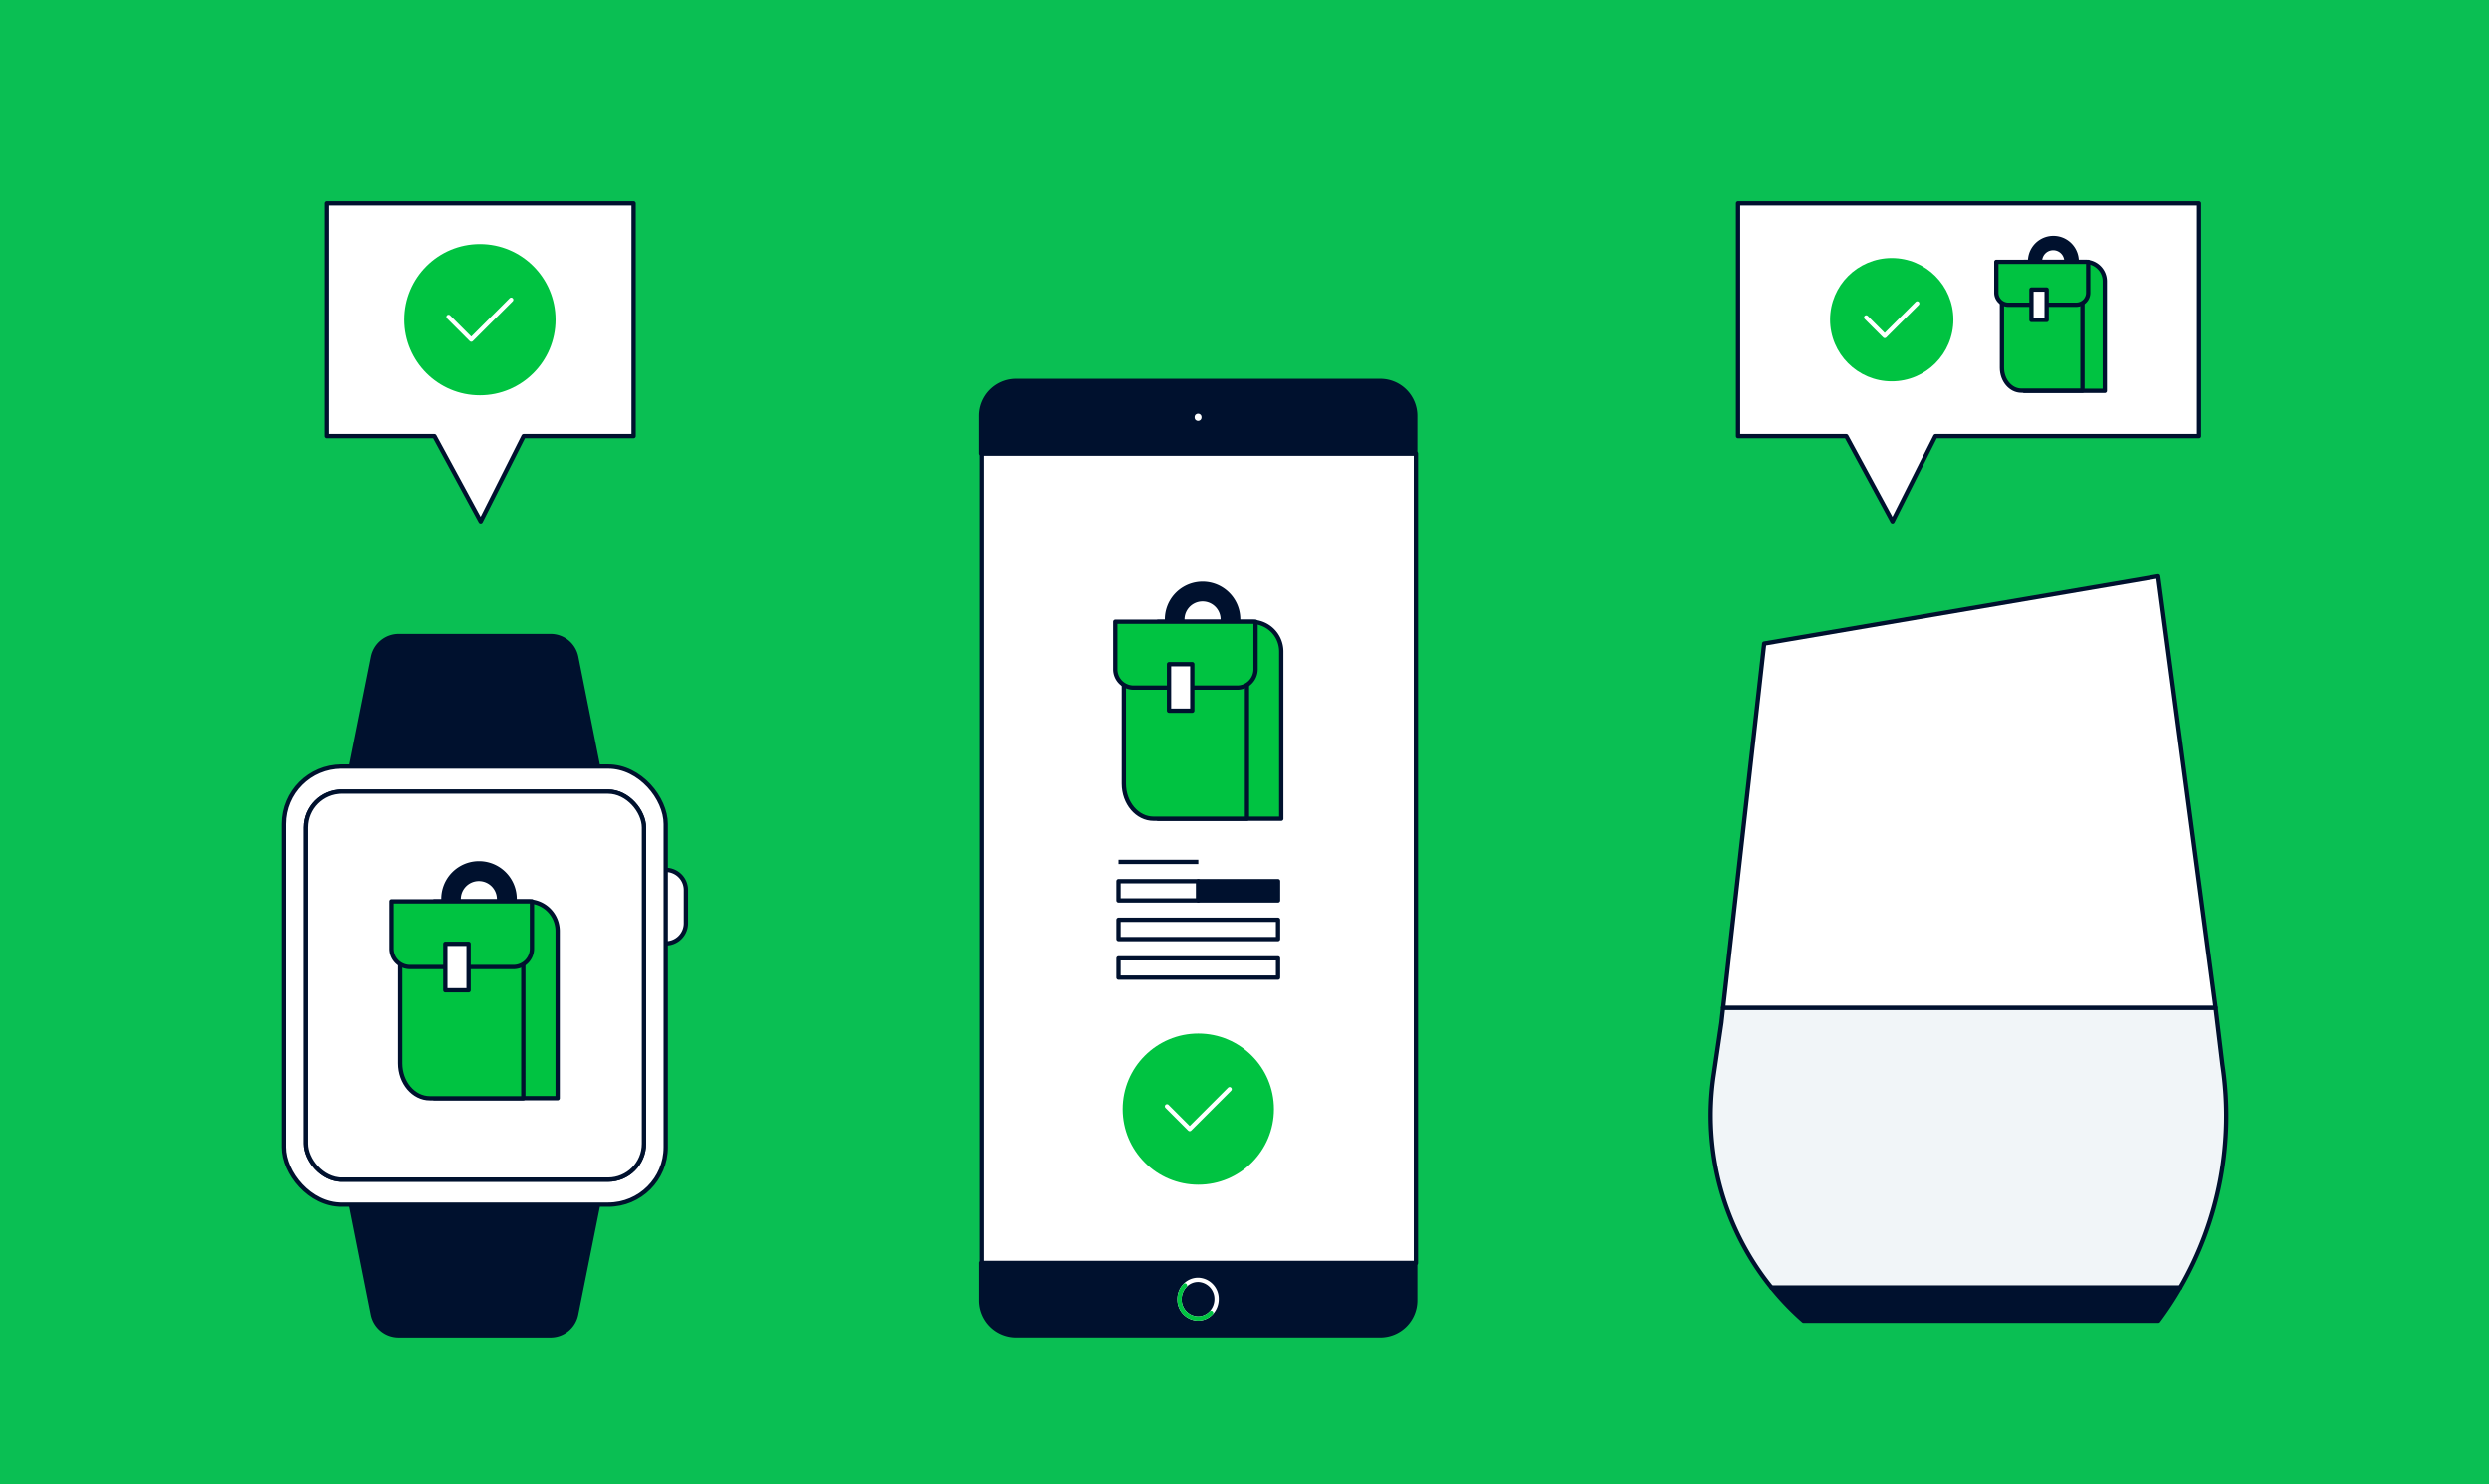 <svg xmlns="http://www.w3.org/2000/svg" xmlns:xlink="http://www.w3.org/1999/xlink" viewBox="0 0 503 300"><rect x="0" y="0" width="503" height="300" fill="#808080" stroke="none"/><defs><style>.cls-1,.cls-12,.cls-14,.cls-9{fill:none;}.cls-2{clip-path:url(#clip-path);}.cls-3{fill:#0abf53;}.cls-4,.cls-7{fill:#00112e;}.cls-10,.cls-13,.cls-14,.cls-15,.cls-4,.cls-6,.cls-7{stroke:#00112e;}.cls-10,.cls-12,.cls-14,.cls-15,.cls-4,.cls-6,.cls-7,.cls-9{stroke-linecap:round;}.cls-10,.cls-12,.cls-13,.cls-14,.cls-15,.cls-4,.cls-6,.cls-7,.cls-9{stroke-linejoin:round;}.cls-4{stroke-width:1.21px;}.cls-5{clip-path:url(#clip-path-2);}.cls-11,.cls-13,.cls-6{fill:#fff;}.cls-10,.cls-12,.cls-13,.cls-14,.cls-15,.cls-6,.cls-7,.cls-9{stroke-width:0.87px;}.cls-10,.cls-8{fill:#00c341;}.cls-9{stroke:#fff;}.cls-12{stroke:#00c341;}.cls-15{fill:#f1f5f8;}</style><clipPath id="clip-path"><rect class="cls-1" x="-1085.7" width="743" height="300"/></clipPath><clipPath id="clip-path-2"><rect class="cls-1" width="503" height="300"/></clipPath></defs><g id="Layer_1" data-name="Layer 1"><g class="cls-2"><rect class="cls-3" x="-1502.78" y="-58.09" width="1578.18" height="403.59"/><path class="cls-4" d="M94.77,222.52s-19.85,1.5-30,1.51S36.2,221.34,27.66,201.3l-7.47-12.52-.56,34.7-15.84.15-.43-103H45.9S38.39,184.44,85.6,207A15.94,15.94,0,0,1,94.77,222.52Z"/></g><g class="cls-5"><rect class="cls-3" x="-645" y="-58.09" width="1578.18" height="403.59"/><path class="cls-6" d="M134.54,175.85h0a4.07,4.07,0,0,1,4.06,4.07v6.72a4.06,4.06,0,0,1-4.06,4.06h0"/><path class="cls-7" d="M71,155l4.43-22.18a5.3,5.3,0,0,1,5.19-4.25h30.65a5.28,5.28,0,0,1,5.18,4.25L120.87,155"/><path class="cls-7" d="M120.87,243.52l-4.44,22.18a5.28,5.28,0,0,1-5.18,4.25H80.6a5.3,5.3,0,0,1-5.19-4.25L71,243.52"/><rect class="cls-6" x="57.31" y="154.96" width="77.22" height="88.56" rx="11.61"/><rect class="cls-6" x="61.73" y="160.02" width="68.4" height="78.44" rx="7.26"/><rect class="cls-6" x="61.73" y="160.02" width="68.4" height="78.44" rx="7.26"/><polygon class="cls-6" points="128.04 41.09 65.94 41.09 65.94 88.15 87.81 88.15 97.15 105.38 105.82 88.15 128.04 88.15 128.04 41.09"/><circle class="cls-8" cx="96.99" cy="64.62" r="15.28"/><polyline class="cls-9" points="90.66 64.06 95.25 68.65 103.31 60.59"/><path class="cls-7" d="M104,181.71a7.19,7.19,0,1,0-14.38,0q0,.34,0,.69h3.13a4.08,4.08,0,1,1,8.06,0h3.12A5.32,5.32,0,0,0,104,181.71Z"/><path class="cls-10" d="M112.69,195.48v-7.26a6,6,0,0,0-6-6H87.8v13.27h0V222h24.89V195.48Z"/><path class="cls-10" d="M80.89,190.78v24.16c0,3.91,2.7,7.08,6,7.08h18.87V190.78Z"/><path class="cls-10" d="M79.16,182.21h28.34a0,0,0,0,1,0,0v9.56a3.71,3.71,0,0,1-3.71,3.71H82.87a3.71,3.71,0,0,1-3.71-3.71v-9.56A0,0,0,0,1,79.16,182.21Z"/><rect class="cls-6" x="90.01" y="190.78" width="4.7" height="9.4"/><rect class="cls-6" x="198.33" y="91.65" width="87.81" height="163.68" transform="translate(484.47 346.98) rotate(180)"/><path class="cls-7" d="M198.19,255.33H286a0,0,0,0,1,0,0v7.55a7.06,7.06,0,0,1-7.06,7.06H205.26a7.06,7.06,0,0,1-7.06-7.06v-7.55A0,0,0,0,1,198.19,255.33Z"/><path class="cls-7" d="M205.26,77H279A7.06,7.06,0,0,1,286,84.1v7.55a0,0,0,0,1,0,0H198.19a0,0,0,0,1,0,0V84.1A7.06,7.06,0,0,1,205.26,77Z"/><ellipse class="cls-11" cx="242.12" cy="84.34" rx="0.7" ry="0.73"/><path class="cls-9" d="M245.86,262.64a4,4,0,0,1-1.1,2.76,3.64,3.64,0,0,1-2.64,1.15,3.83,3.83,0,0,1-3.75-3.91,4,4,0,0,1,1.1-2.77,3.68,3.68,0,0,1,2.65-1.14A3.83,3.83,0,0,1,245.86,262.64Z"/><path class="cls-12" d="M244.76,265.4a3.64,3.64,0,0,1-2.64,1.15,3.83,3.83,0,0,1-3.75-3.91,4,4,0,0,1,1.1-2.77"/><circle class="cls-8" cx="242.17" cy="224.21" r="15.28"/><polyline class="cls-9" points="235.84 223.65 240.43 228.24 248.49 220.18"/><path class="cls-7" d="M250.22,125.19a7.19,7.19,0,0,0-14.38,0c0,.23,0,.46,0,.69H239a4.08,4.08,0,1,1,8.05,0h3.13Q250.22,125.54,250.22,125.19Z"/><path class="cls-10" d="M258.93,139V131.7a6,6,0,0,0-6-6H234.05V139h0V165.5h24.88V139Z"/><path class="cls-10" d="M227.13,134.26v24.16c0,3.91,2.7,7.08,6,7.08H252V134.26Z"/><path class="cls-10" d="M225.4,125.68h28.34a0,0,0,0,1,0,0v9.56A3.71,3.71,0,0,1,250,139H229.11a3.71,3.71,0,0,1-3.71-3.71v-9.56A0,0,0,0,1,225.4,125.68Z"/><rect class="cls-6" x="236.25" y="134.26" width="4.7" height="9.4"/><line class="cls-13" x1="226.05" y1="174.23" x2="242.17" y2="174.23"/><rect class="cls-14" x="226.05" y="185.93" width="32.23" height="3.9"/><rect class="cls-14" x="226.05" y="178.13" width="16.11" height="3.9"/><rect class="cls-7" x="242.17" y="178.13" width="16.11" height="3.9"/><rect class="cls-14" x="226.05" y="193.73" width="32.23" height="3.9"/><path class="cls-15" d="M449.15,215.28l-1.39-11.57H348.23l-.33,3-1.58,10.72a55.41,55.41,0,0,0,11.74,42.92h82.52A69.4,69.4,0,0,0,449.15,215.28Z"/><path class="cls-7" d="M364.49,267h71.69a67.61,67.61,0,0,0,4.4-6.69H358.06A54.13,54.13,0,0,0,364.49,267Z"/><polygon class="cls-6" points="436.14 116.49 356.54 130.09 348.24 203.71 447.76 203.71 436.14 116.49"/><polygon class="cls-6" points="413.35 41.09 382.3 41.09 351.25 41.09 351.25 88.15 373.12 88.15 382.46 105.38 391.13 88.15 444.4 88.15 444.4 41.09 413.35 41.09"/><circle class="cls-8" cx="382.3" cy="64.62" r="12.46"/><polyline class="cls-9" points="377.14 64.17 380.88 67.91 387.45 61.34"/><path class="cls-7" d="M419.67,52.6a4.71,4.71,0,0,0-9.41,0,3.4,3.4,0,0,0,0,.45h2a2.6,2.6,0,0,1,0-.4,2.67,2.67,0,0,1,5.33,0,2.6,2.6,0,0,1,0,.4h2A3.4,3.4,0,0,0,419.67,52.6Z"/><path class="cls-10" d="M425.36,61.6V56.86a3.93,3.93,0,0,0-3.93-3.93H409.09V61.6h0V79h16.27V61.6Z"/><path class="cls-10" d="M404.57,58.53v15.8c0,2.56,1.76,4.63,3.93,4.63h12.34V58.53Z"/><path class="cls-10" d="M403.44,52.93H422a0,0,0,0,1,0,0v6.25a2.42,2.42,0,0,1-2.42,2.42H405.86a2.42,2.42,0,0,1-2.42-2.42V52.93A0,0,0,0,1,403.44,52.93Z"/><rect class="cls-6" x="410.53" y="58.53" width="3.07" height="6.15"/></g></g></svg>
